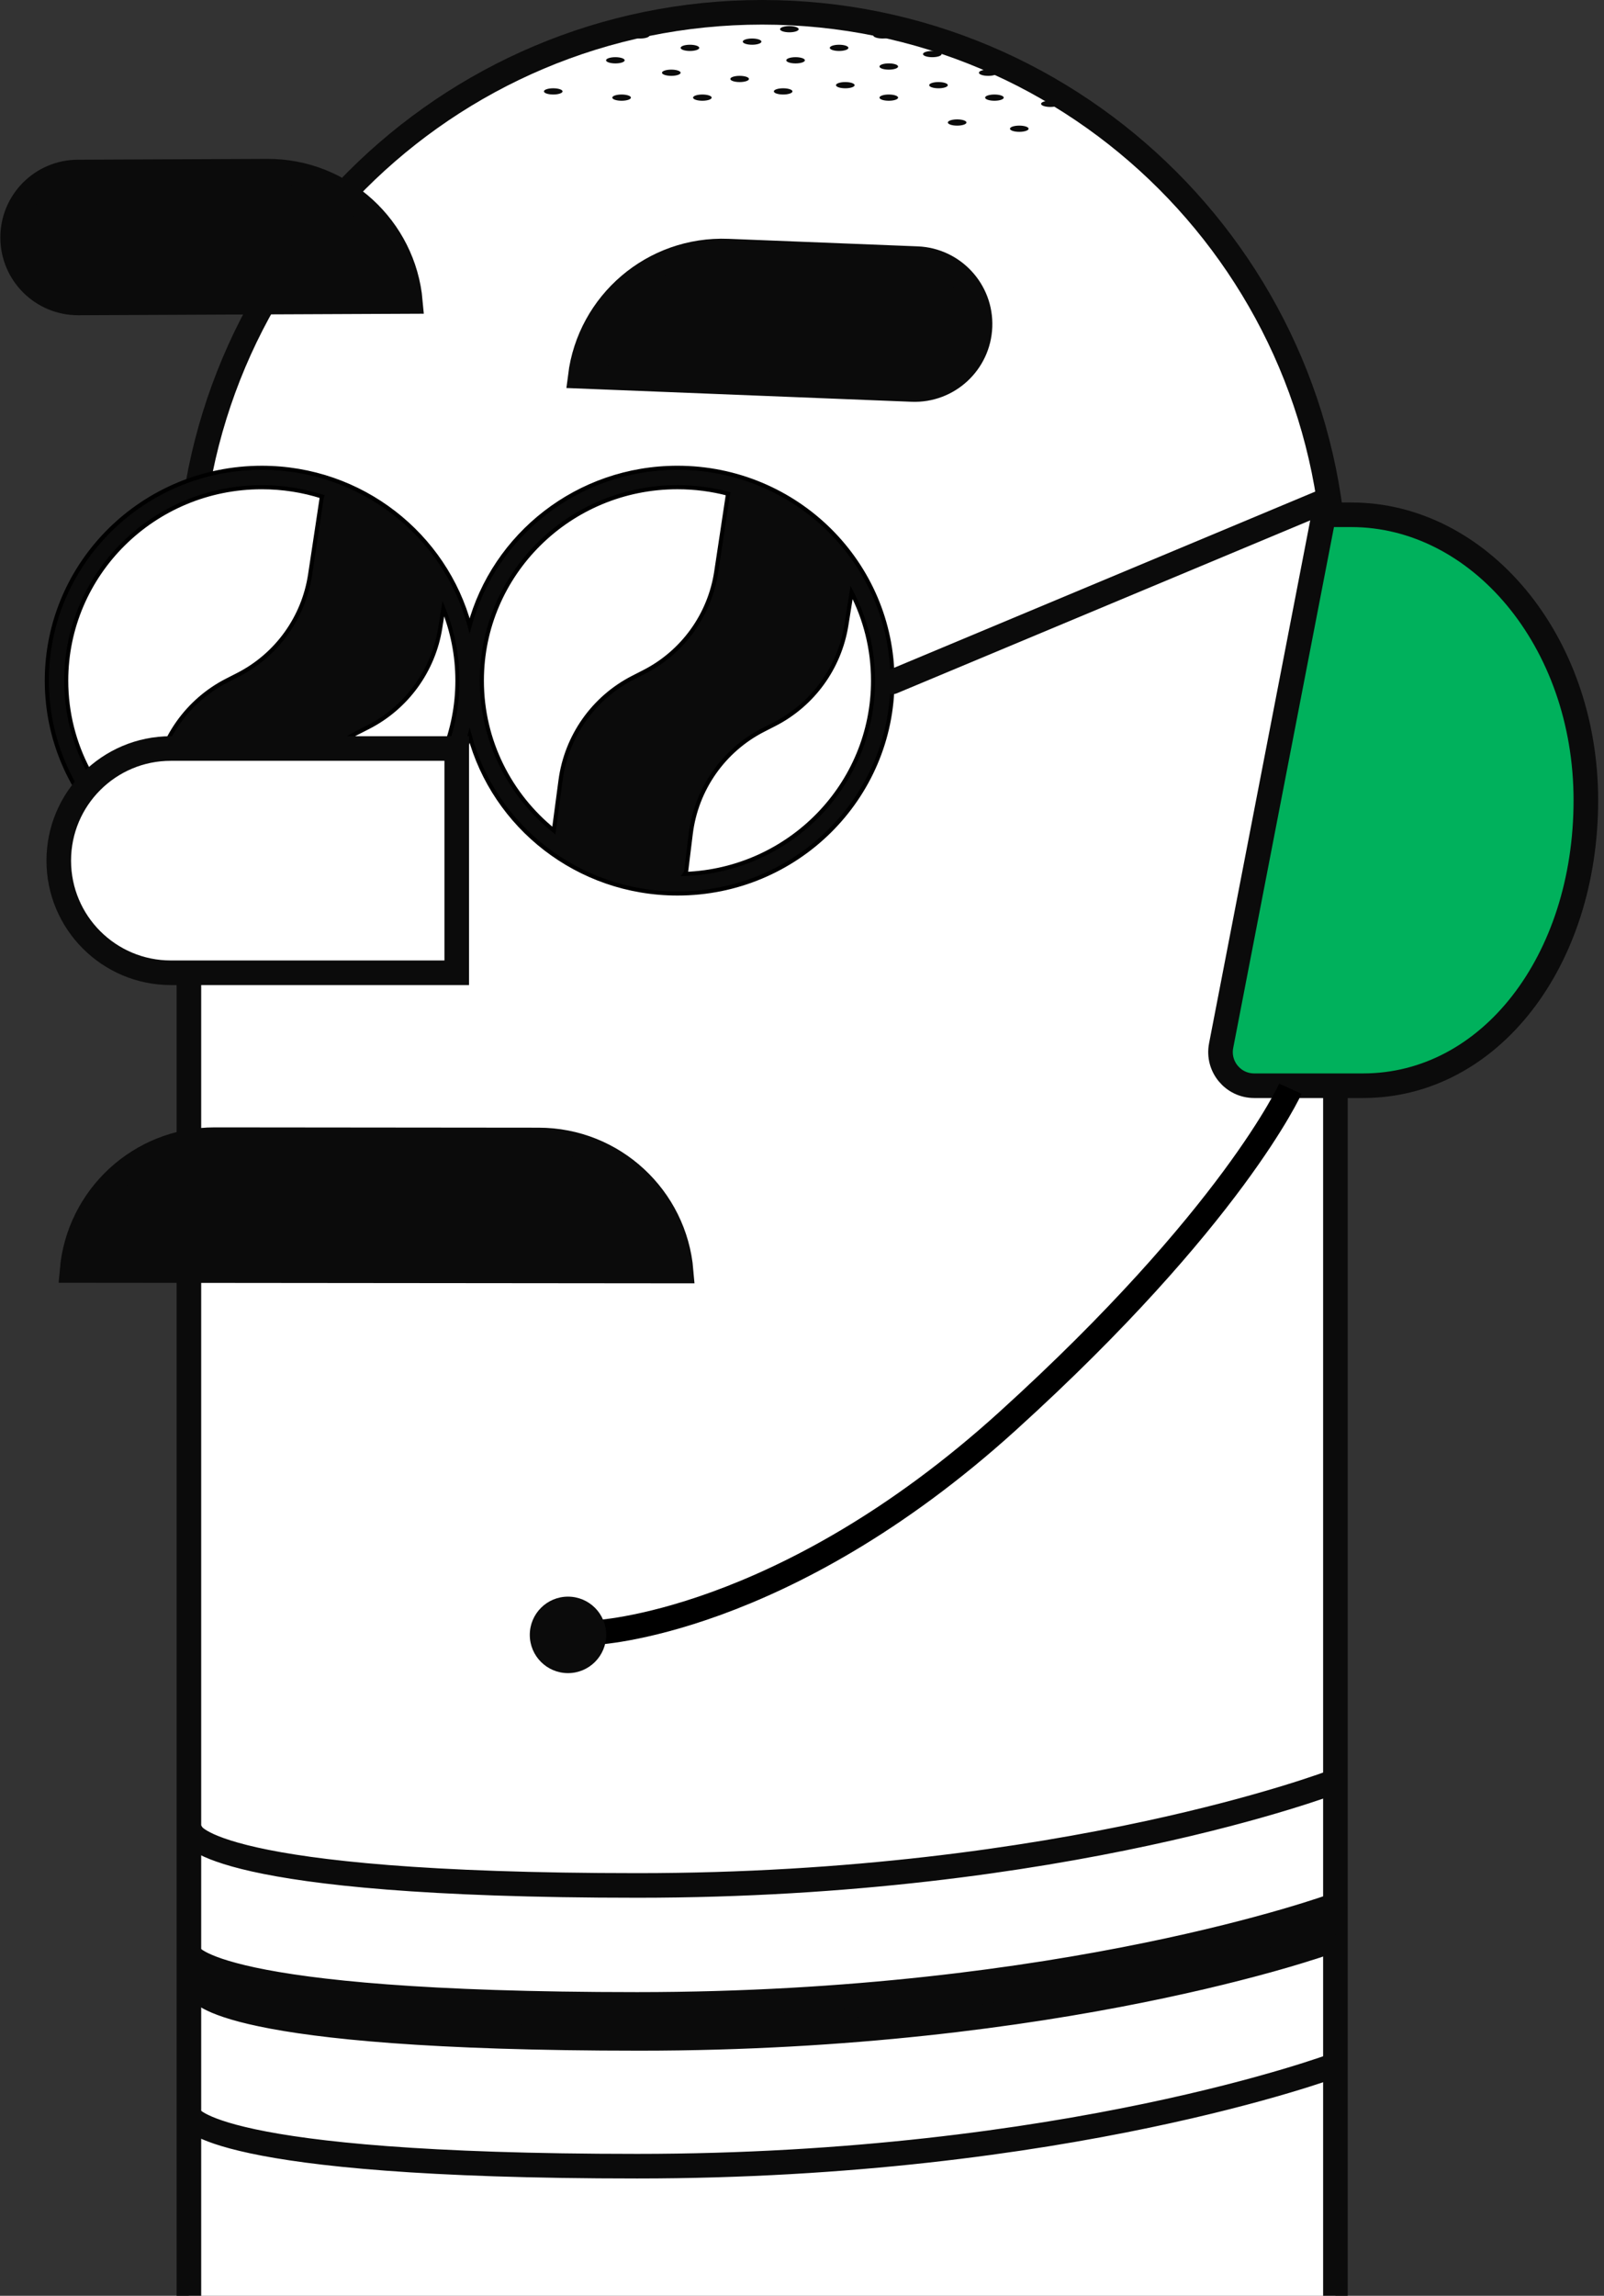<svg width="137" height="196" viewBox="0 0 137 196" fill="none" xmlns="http://www.w3.org/2000/svg">
    <rect x="0" y="0" width="137" height="196" fill="#333333" stroke="none"/>
    <g clip-path="url(#clip0)">
        <path d="M16.134 50.013C16.134 22.972 38.055 1.05 65.097 1.05C92.139 1.05 114.06 22.972 114.06 50.013V197.557H16.134V50.013Z" fill="white" stroke="#0B0B0B" stroke-width="2.1"/>
        <ellipse cx="21.511" cy="57.995" rx="17.515" ry="16.996" fill="white"/>
        <ellipse cx="57.072" cy="57.995" rx="17.515" ry="16.996" fill="white"/>
        <mask id="path-4-outside-1" maskUnits="userSpaceOnUse" x="2.999" y="38.937" width="74" height="38" fill="black">
            <rect fill="white" x="2.999" y="38.937" width="74" height="38"/>
            <path fill-rule="evenodd" clip-rule="evenodd" d="M58.5 74.613C67.447 74.282 74.57 67.004 74.57 58.109C74.57 55.399 73.908 52.839 72.736 50.58L72.288 53.376C71.706 57.015 69.423 60.157 66.143 61.833L65.203 62.313C61.791 64.057 59.467 67.38 58.999 71.184L58.611 74.337C58.598 74.441 58.558 74.535 58.5 74.613ZM47.306 70.91C43.55 67.879 41.156 63.266 41.156 58.109C41.156 49.004 48.62 41.593 57.863 41.593C59.359 41.593 60.808 41.788 62.187 42.151C62.178 42.179 62.171 42.208 62.167 42.238L61.176 48.808C60.622 52.488 58.328 55.675 55.015 57.368L54.068 57.852C50.692 59.577 48.379 62.85 47.878 66.609L47.306 70.91ZM57.863 76.281C68.005 76.281 76.227 68.145 76.227 58.109C76.227 48.073 68.005 39.937 57.863 39.937C49.354 39.937 42.196 45.664 40.112 53.436C38.028 45.665 30.871 39.938 22.362 39.938C12.22 39.938 3.999 48.074 3.999 58.11C3.999 68.147 12.22 76.283 22.362 76.283C30.871 76.283 38.029 70.555 40.113 62.783C42.197 70.555 49.354 76.281 57.863 76.281ZM23.926 74.555C32.433 73.775 39.069 66.696 39.069 58.11C39.069 55.934 38.642 53.855 37.867 51.951L37.6 53.621C37.018 57.26 34.735 60.401 31.455 62.078L30.514 62.558C27.103 64.302 24.779 67.625 24.311 71.429L23.926 74.555ZM12.576 71.498C8.38 68.495 5.655 63.612 5.655 58.11C5.655 49.005 13.119 41.595 22.362 41.595C24.156 41.595 25.882 41.874 27.5 42.39C27.491 42.42 27.484 42.451 27.479 42.483L26.488 49.053C25.934 52.733 23.64 55.92 20.327 57.613L19.38 58.097C16.004 59.822 13.691 63.095 13.19 66.854L12.581 71.428C12.578 71.451 12.576 71.475 12.576 71.498Z"/>
        </mask>
        <path fill-rule="evenodd" clip-rule="evenodd" d="M58.5 74.613C67.447 74.282 74.57 67.004 74.57 58.109C74.57 55.399 73.908 52.839 72.736 50.58L72.288 53.376C71.706 57.015 69.423 60.157 66.143 61.833L65.203 62.313C61.791 64.057 59.467 67.38 58.999 71.184L58.611 74.337C58.598 74.441 58.558 74.535 58.5 74.613ZM47.306 70.91C43.55 67.879 41.156 63.266 41.156 58.109C41.156 49.004 48.62 41.593 57.863 41.593C59.359 41.593 60.808 41.788 62.187 42.151C62.178 42.179 62.171 42.208 62.167 42.238L61.176 48.808C60.622 52.488 58.328 55.675 55.015 57.368L54.068 57.852C50.692 59.577 48.379 62.85 47.878 66.609L47.306 70.91ZM57.863 76.281C68.005 76.281 76.227 68.145 76.227 58.109C76.227 48.073 68.005 39.937 57.863 39.937C49.354 39.937 42.196 45.664 40.112 53.436C38.028 45.665 30.871 39.938 22.362 39.938C12.22 39.938 3.999 48.074 3.999 58.11C3.999 68.147 12.22 76.283 22.362 76.283C30.871 76.283 38.029 70.555 40.113 62.783C42.197 70.555 49.354 76.281 57.863 76.281ZM23.926 74.555C32.433 73.775 39.069 66.696 39.069 58.11C39.069 55.934 38.642 53.855 37.867 51.951L37.6 53.621C37.018 57.26 34.735 60.401 31.455 62.078L30.514 62.558C27.103 64.302 24.779 67.625 24.311 71.429L23.926 74.555ZM12.576 71.498C8.38 68.495 5.655 63.612 5.655 58.11C5.655 49.005 13.119 41.595 22.362 41.595C24.156 41.595 25.882 41.874 27.5 42.39C27.491 42.42 27.484 42.451 27.479 42.483L26.488 49.053C25.934 52.733 23.64 55.92 20.327 57.613L19.38 58.097C16.004 59.822 13.691 63.095 13.19 66.854L12.581 71.428C12.578 71.451 12.576 71.475 12.576 71.498Z" fill="#0B0B0B"/>
        <path d="M58.5 74.613L58.36 74.508L58.14 74.801L58.506 74.788L58.5 74.613ZM72.736 50.58L72.891 50.499L72.647 50.028L72.563 50.552L72.736 50.58ZM72.288 53.376L72.461 53.404L72.288 53.376ZM66.143 61.833L66.223 61.989L66.143 61.833ZM65.203 62.313L65.123 62.157L65.203 62.313ZM58.999 71.184L59.172 71.205L58.999 71.184ZM58.611 74.337L58.437 74.316L58.611 74.337ZM47.306 70.91L47.196 71.046L47.438 71.242L47.479 70.933L47.306 70.91ZM62.187 42.151L62.354 42.203L62.408 42.029L62.231 41.982L62.187 42.151ZM62.167 42.238L61.994 42.212V42.212L62.167 42.238ZM61.176 48.808L61.003 48.782L61.176 48.808ZM55.015 57.368L55.095 57.524L55.015 57.368ZM54.068 57.852L53.988 57.696L54.068 57.852ZM47.878 66.609L47.705 66.586L47.878 66.609ZM40.112 53.436L39.943 53.482L40.112 54.112L40.281 53.482L40.112 53.436ZM40.113 62.783L40.282 62.738L40.113 62.108L39.944 62.738L40.113 62.783ZM23.926 74.555L23.752 74.533L23.726 74.749L23.942 74.729L23.926 74.555ZM37.867 51.951L38.03 51.885L37.794 51.305L37.695 51.923L37.867 51.951ZM37.6 53.621L37.428 53.593V53.593L37.6 53.621ZM31.455 62.078L31.375 61.922L31.455 62.078ZM30.514 62.558L30.594 62.714L30.514 62.558ZM24.311 71.429L24.484 71.45L24.311 71.429ZM12.576 71.498L12.474 71.641L12.748 71.836L12.751 71.5L12.576 71.498ZM27.5 42.39L27.667 42.444L27.721 42.277L27.554 42.223L27.5 42.39ZM27.479 42.483L27.306 42.457L27.306 42.457L27.479 42.483ZM26.488 49.053L26.315 49.027L26.488 49.053ZM20.327 57.613L20.247 57.457L20.327 57.613ZM19.38 58.097L19.459 58.253L19.38 58.097ZM13.19 66.854L13.017 66.831L13.19 66.854ZM12.581 71.428L12.755 71.451V71.451L12.581 71.428ZM74.395 58.109C74.395 66.908 67.348 74.111 58.493 74.438L58.506 74.788C67.545 74.454 74.745 67.1 74.745 58.109H74.395ZM72.58 50.66C73.74 52.895 74.395 55.428 74.395 58.109H74.745C74.745 55.37 74.076 52.782 72.891 50.499L72.58 50.66ZM72.461 53.404L72.909 50.607L72.563 50.552L72.116 53.348L72.461 53.404ZM66.223 61.989C69.553 60.287 71.87 57.097 72.461 53.404L72.116 53.348C71.543 56.932 69.294 60.026 66.063 61.677L66.223 61.989ZM65.282 62.469L66.223 61.989L66.063 61.677L65.123 62.157L65.282 62.469ZM59.172 71.205C59.633 67.459 61.922 64.186 65.282 62.469L65.123 62.157C61.66 63.927 59.3 67.301 58.825 71.162L59.172 71.205ZM58.784 74.359L59.172 71.205L58.825 71.162L58.437 74.316L58.784 74.359ZM58.64 74.718C58.716 74.616 58.768 74.493 58.784 74.359L58.437 74.316C58.428 74.388 58.4 74.454 58.36 74.508L58.64 74.718ZM47.416 70.774C43.699 67.774 41.331 63.21 41.331 58.109H40.981C40.981 63.321 43.401 67.984 47.196 71.046L47.416 70.774ZM41.331 58.109C41.331 49.102 48.715 41.769 57.863 41.769V41.419C48.525 41.419 40.981 48.906 40.981 58.109H41.331ZM57.863 41.769C59.344 41.769 60.778 41.961 62.142 42.321L62.231 41.982C60.838 41.615 59.374 41.419 57.863 41.419V41.769ZM62.019 42.1C62.008 42.136 62 42.173 61.994 42.212L62.34 42.264C62.343 42.243 62.348 42.222 62.354 42.203L62.019 42.1ZM61.994 42.212L61.003 48.782L61.349 48.834L62.34 42.264L61.994 42.212ZM61.003 48.782C60.457 52.407 58.198 55.545 54.935 57.212L55.095 57.524C58.458 55.805 60.786 52.57 61.349 48.834L61.003 48.782ZM54.935 57.212L53.988 57.696L54.147 58.008L55.095 57.524L54.935 57.212ZM53.988 57.696C50.561 59.447 48.213 62.77 47.705 66.586L48.052 66.632C48.545 62.93 50.823 59.706 54.147 58.008L53.988 57.696ZM47.705 66.586L47.132 70.887L47.479 70.933L48.052 66.632L47.705 66.586ZM76.052 58.109C76.052 68.047 67.91 76.106 57.863 76.106V76.457C68.1 76.457 76.401 68.244 76.401 58.109H76.052ZM57.863 40.112C67.91 40.112 76.052 48.171 76.052 58.109H76.401C76.401 47.974 68.1 39.762 57.863 39.762V40.112ZM40.281 53.482C42.345 45.785 49.434 40.112 57.863 40.112V39.762C49.274 39.762 42.047 45.543 39.943 53.391L40.281 53.482ZM22.362 40.113C30.791 40.113 37.879 45.786 39.943 53.482L40.281 53.391C38.177 45.544 30.951 39.763 22.362 39.763V40.113ZM4.174 58.11C4.174 48.172 12.315 40.113 22.362 40.113V39.763C12.125 39.763 3.824 47.976 3.824 58.11H4.174ZM22.362 76.108C12.315 76.108 4.174 68.048 4.174 58.11H3.824C3.824 68.245 12.125 76.458 22.362 76.458V76.108ZM39.944 62.738C37.88 70.434 30.791 76.108 22.362 76.108V76.458C30.951 76.458 38.178 70.676 40.282 62.828L39.944 62.738ZM57.863 76.106C49.434 76.106 42.346 70.433 40.282 62.738L39.944 62.828C42.048 70.675 49.274 76.457 57.863 76.457V76.106ZM38.894 58.11C38.894 66.603 32.329 73.609 23.91 74.38L23.942 74.729C32.536 73.941 39.244 66.789 39.244 58.11H38.894ZM37.705 52.017C38.472 53.901 38.894 55.957 38.894 58.11H39.244C39.244 55.911 38.813 53.81 38.03 51.885L37.705 52.017ZM37.773 53.648L38.04 51.978L37.695 51.923L37.428 53.593L37.773 53.648ZM31.535 62.234C34.865 60.532 37.182 57.342 37.773 53.648L37.428 53.593C36.854 57.177 34.606 60.271 31.375 61.922L31.535 62.234ZM30.594 62.714L31.535 62.234L31.375 61.922L30.435 62.403L30.594 62.714ZM24.484 71.45C24.945 67.704 27.234 64.431 30.594 62.714L30.435 62.403C26.971 64.172 24.612 67.546 24.137 71.407L24.484 71.45ZM24.099 74.576L24.484 71.45L24.137 71.407L23.752 74.533L24.099 74.576ZM12.678 71.356C8.526 68.384 5.83 63.553 5.83 58.11H5.48C5.48 63.671 8.235 68.606 12.474 71.641L12.678 71.356ZM5.83 58.11C5.83 49.104 13.214 41.77 22.362 41.77V41.42C13.024 41.42 5.48 48.907 5.48 58.11H5.83ZM22.362 41.77C24.137 41.77 25.846 42.046 27.447 42.557L27.554 42.223C25.919 41.702 24.174 41.42 22.362 41.42V41.77ZM27.334 42.337C27.321 42.375 27.312 42.415 27.306 42.457L27.652 42.509C27.655 42.486 27.66 42.464 27.667 42.444L27.334 42.337ZM27.306 42.457L26.315 49.027L26.661 49.079L27.652 42.509L27.306 42.457ZM26.315 49.027C25.769 52.651 23.51 55.79 20.247 57.457L20.407 57.769C23.77 56.05 26.098 52.815 26.661 49.079L26.315 49.027ZM20.247 57.457L19.3 57.941L19.459 58.253L20.407 57.769L20.247 57.457ZM19.3 57.941C15.873 59.692 13.525 63.015 13.017 66.831L13.364 66.877C13.857 63.175 16.135 59.952 19.459 58.253L19.3 57.941ZM13.017 66.831L12.408 71.405L12.755 71.451L13.364 66.877L13.017 66.831ZM12.408 71.405C12.404 71.435 12.402 71.466 12.401 71.496L12.751 71.5C12.752 71.484 12.753 71.467 12.755 71.451L12.408 71.405Z" fill="black" mask="url(#path-4-outside-1)"/>
        <path d="M5.019 73.476C5.019 68.189 9.305 63.904 14.592 63.904H39.01V83.049H14.592C9.305 83.049 5.019 78.763 5.019 73.476Z" fill="white" stroke="#0B0B0B" stroke-width="2.1"/>
        <path d="M1.079 20.299C1.066 17.212 3.557 14.699 6.644 14.685L22.817 14.614C29.217 14.586 34.49 19.479 35.05 25.738L6.693 25.863C3.606 25.877 1.093 23.386 1.079 20.299Z" fill="#0B0B0B" stroke="#0B0B0B" stroke-width="2.1"/>
        <path d="M6.153 108.466C6.692 102.204 11.948 97.293 18.348 97.299L46.002 97.325C52.401 97.33 57.648 102.252 58.175 108.514L6.153 108.466Z" fill="#0B0B0B" stroke="#0B0B0B" stroke-width="2.1"/>
        <path d="M83.703 27.89C83.826 24.806 81.425 22.206 78.341 22.083L62.179 21.439C55.785 21.184 50.342 25.887 49.561 32.123L77.896 33.252C80.98 33.375 83.58 30.974 83.703 27.89Z" fill="#0B0B0B" stroke="#0B0B0B" stroke-width="2.1"/>
        <path d="M16.38 156.532C16.38 156.532 17.967 160.969 54.467 160.969C90.967 160.969 113.978 152.096 113.978 152.096" stroke="#0B0B0B" stroke-width="2.1" stroke-linecap="round"/>
        <path d="M16.204 180.687C16.204 180.687 17.796 184.936 54.418 184.936C91.04 184.936 113.977 176.325 113.977 176.325" stroke="#0B0B0B" stroke-width="2.1" stroke-linecap="round"/>
        <path d="M16.204 167.94C16.204 167.94 17.796 172.189 54.418 172.189C91.04 172.189 113.977 163.699 113.977 163.699" stroke="#0B0B0B" stroke-width="2.1" stroke-linecap="round"/>
        <path d="M16.204 166.877C16.204 166.877 17.796 171.126 54.418 171.126C91.04 171.126 113.977 162.675 113.977 162.675" stroke="#0B0B0B" stroke-width="2.1" stroke-linecap="round"/>
        <path d="M17.062 169.929C17.062 169.929 18.627 174.026 54.617 174.026C90.606 174.026 113.295 165.832 113.295 165.832" stroke="#0B0B0B" stroke-width="2.1" stroke-linecap="round"/>
        <line x1="1.05" y1="-1.05" x2="41.366" y2="-1.05" transform="matrix(0.923 -0.386 0.385 0.923 75.648 59.589)" stroke="#0B0B0B" stroke-width="2.1" stroke-linecap="round"/>
        <ellipse cx="52.56" cy="5.148" rx="0.796" ry="0.266" fill="#0B0B0B"/>
        <ellipse cx="57.337" cy="6.21" rx="0.796" ry="0.266" fill="#0B0B0B"/>
        <ellipse cx="54.683" cy="3.023" rx="0.796" ry="0.266" fill="#0B0B0B"/>
        <ellipse cx="53.092" cy="8.335" rx="0.796" ry="0.266" fill="#0B0B0B"/>
        <ellipse cx="64.237" cy="3.554" rx="0.796" ry="0.266" fill="#0B0B0B"/>
        <ellipse cx="61.052" cy="1.961" rx="0.796" ry="0.266" fill="#0B0B0B"/>
        <ellipse cx="66.891" cy="7.803" rx="0.796" ry="0.266" fill="#0B0B0B"/>
        <ellipse cx="72.198" cy="7.272" rx="0.796" ry="0.266" fill="#0B0B0B"/>
        <ellipse cx="71.668" cy="4.086" rx="0.796" ry="0.266" fill="#0B0B0B"/>
        <ellipse cx="75.382" cy="3.023" rx="0.796" ry="0.266" fill="#0B0B0B"/>
        <ellipse cx="67.421" cy="2.492" rx="0.796" ry="0.266" fill="#0B0B0B"/>
        <ellipse cx="75.913" cy="5.679" rx="0.796" ry="0.266" fill="#0B0B0B"/>
        <ellipse cx="75.913" cy="8.335" rx="0.796" ry="0.266" fill="#0B0B0B"/>
        <ellipse cx="81.752" cy="10.459" rx="0.796" ry="0.266" fill="#0B0B0B"/>
        <ellipse cx="84.936" cy="8.335" rx="0.796" ry="0.266" fill="#0B0B0B"/>
        <ellipse cx="84.406" cy="6.21" rx="0.796" ry="0.266" fill="#0B0B0B"/>
        <ellipse cx="87.059" cy="10.99" rx="0.796" ry="0.266" fill="#0B0B0B"/>
        <ellipse cx="89.713" cy="8.866" rx="0.796" ry="0.266" fill="#0B0B0B"/>
        <ellipse cx="80.159" cy="7.272" rx="0.796" ry="0.266" fill="#0B0B0B"/>
        <ellipse cx="79.629" cy="4.617" rx="0.796" ry="0.266" fill="#0B0B0B"/>
        <ellipse cx="67.952" cy="5.148" rx="0.796" ry="0.266" fill="#0B0B0B"/>
        <ellipse cx="63.175" cy="6.741" rx="0.796" ry="0.266" fill="#0B0B0B"/>
        <ellipse cx="59.99" cy="8.335" rx="0.796" ry="0.266" fill="#0B0B0B"/>
        <ellipse cx="58.929" cy="4.086" rx="0.796" ry="0.266" fill="#0B0B0B"/>
        <ellipse cx="47.253" cy="7.803" rx="0.796" ry="0.266" fill="#0B0B0B"/>
        <path d="M116.42 92.693C127.251 92.693 135.45 82.046 135.45 68.321C135.45 54.668 126.305 43.949 115.416 43.949H113.069L104.299 89.272C103.955 91.046 105.314 92.693 107.121 92.693H116.42Z" fill="#00B15C" stroke="#0B0B0B" stroke-width="2.1"/>
        <path d="M110.213 92.948C110.213 92.948 105.278 103.908 86.065 121.32C66.853 138.733 50.763 139.382 50.763 139.382" stroke="black" stroke-width="2.1"/>
        <ellipse cx="48.513" cy="139.577" rx="3.263" ry="3.265" fill="#0B0B0B"/>
    </g>
    <defs>
        <clipPath id="clip0">
            <rect width="136.5" height="196" fill="white"/>
        </clipPath>
    </defs>
</svg>
